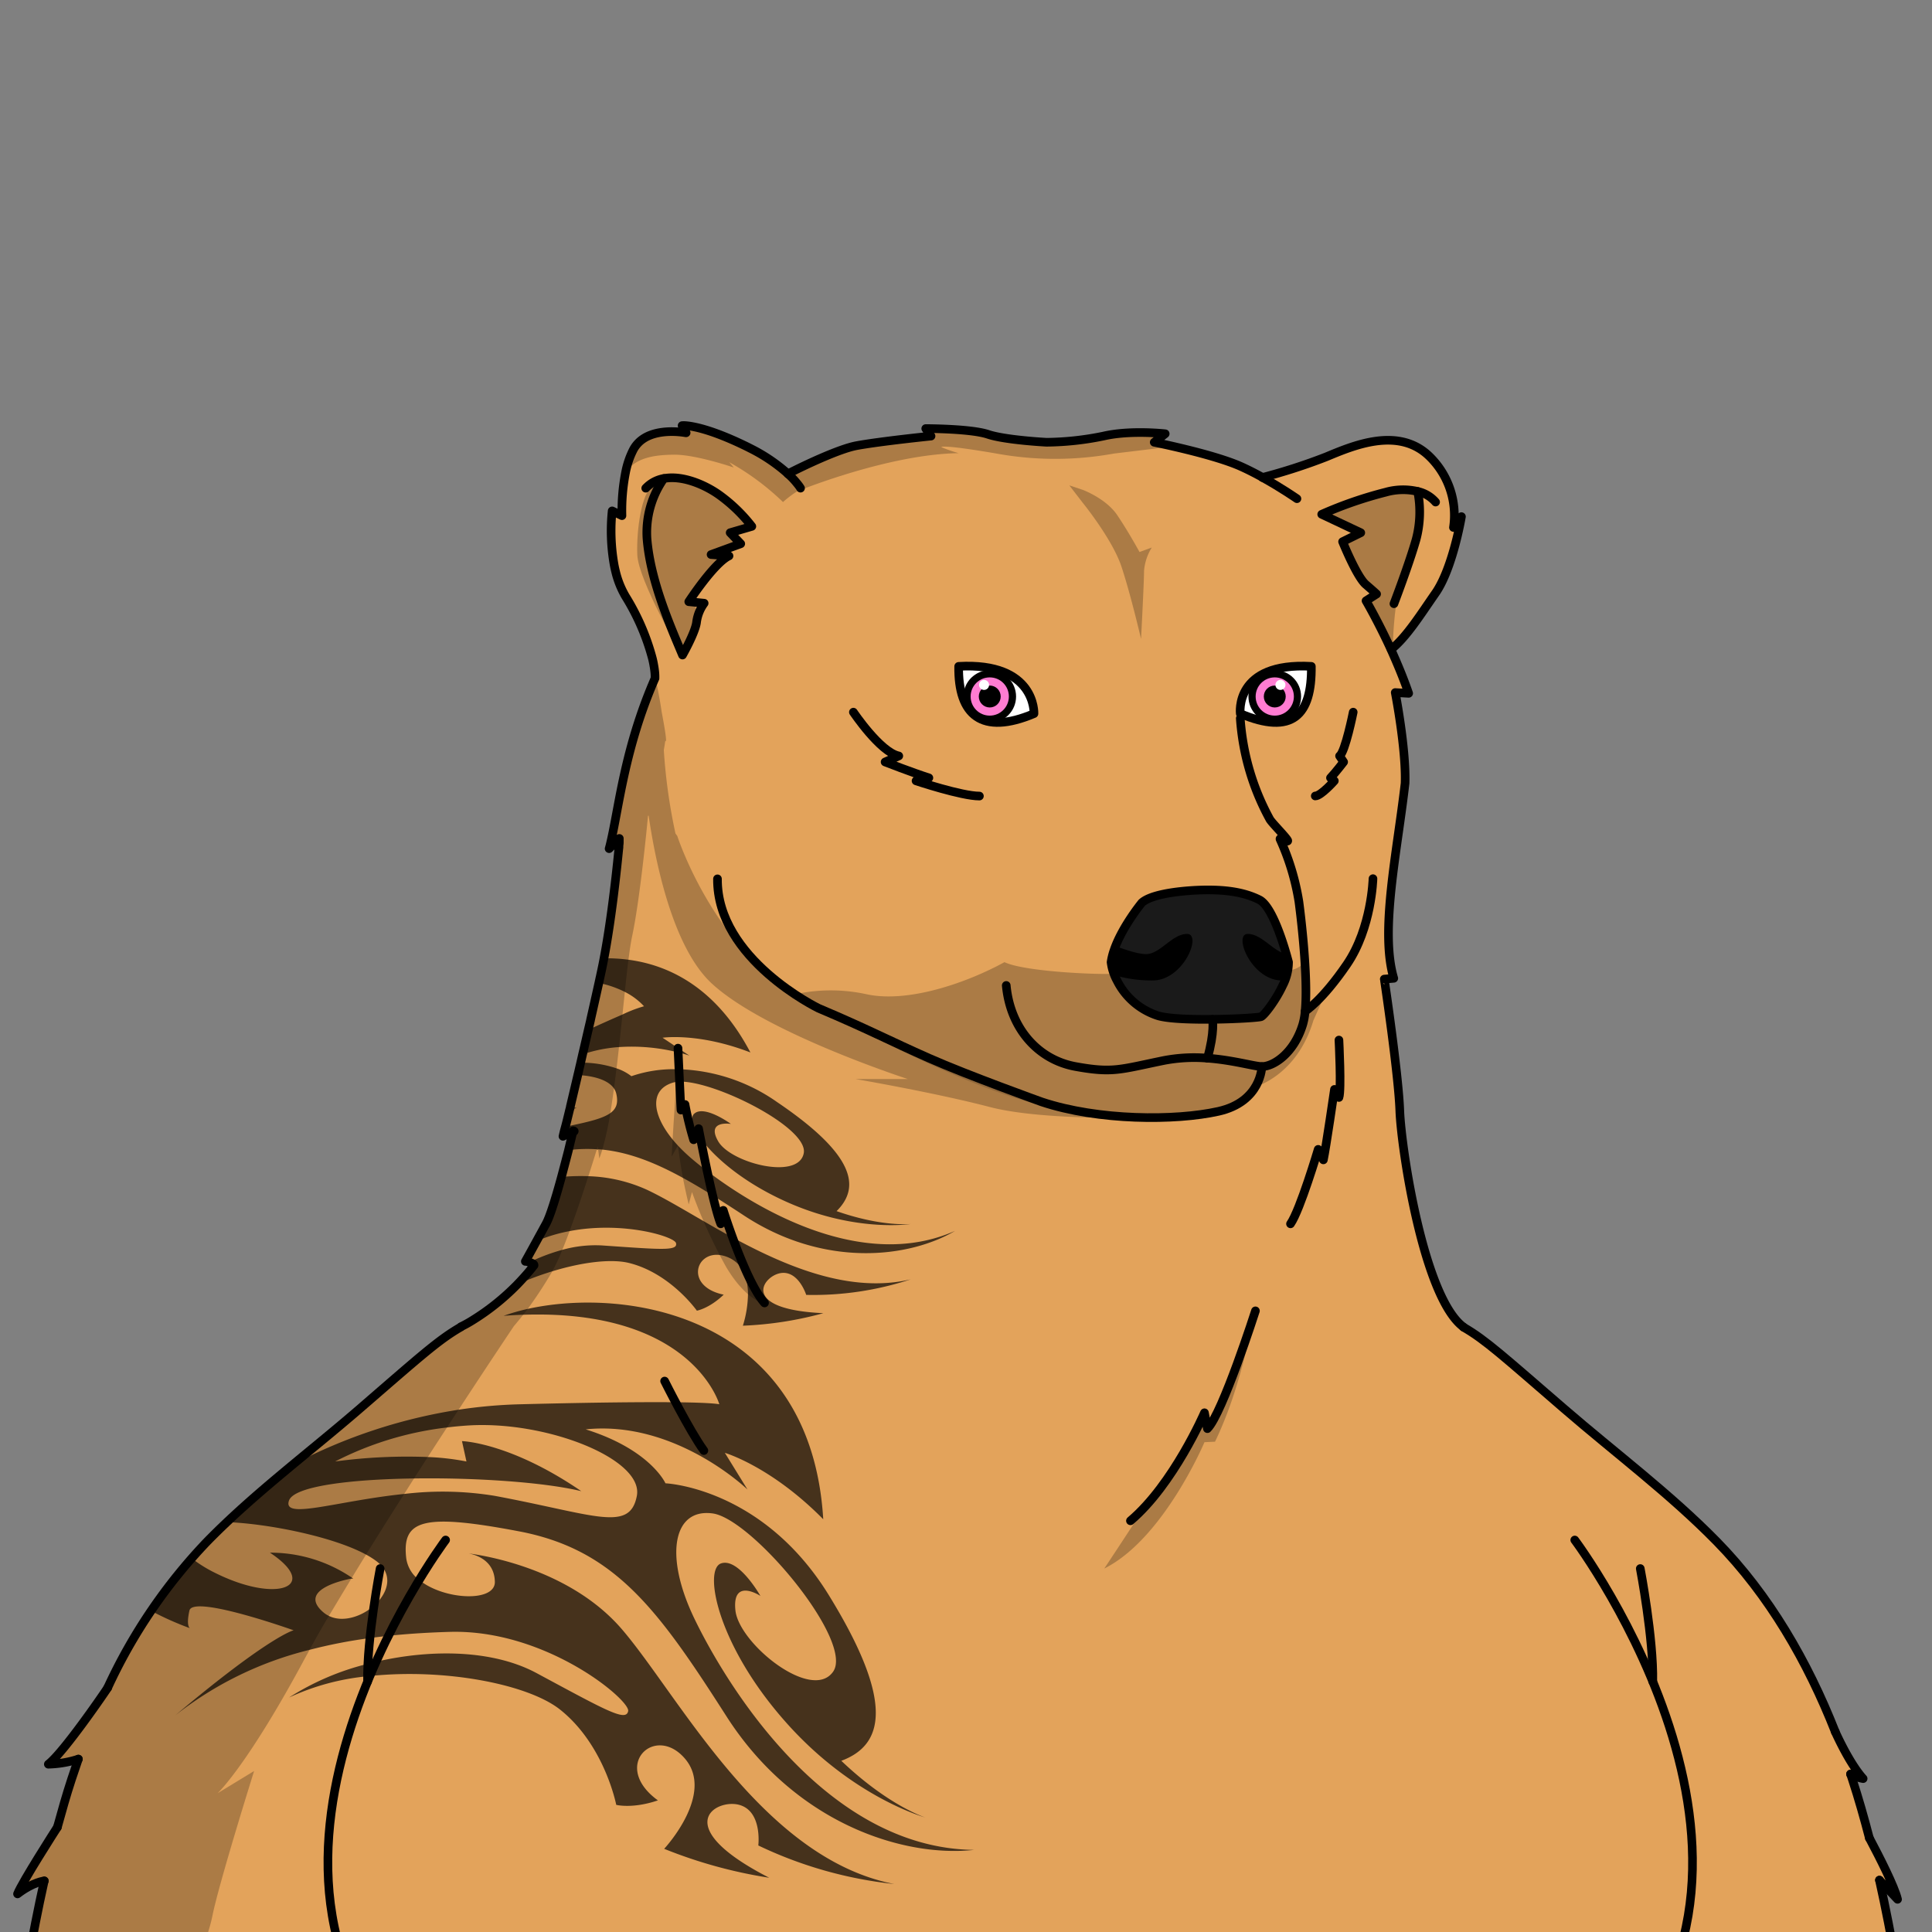 <svg xmlns="http://www.w3.org/2000/svg" viewBox="0 0 432 432">
  <rect x="0" y="0" width="432" height="432" fill="#808080" stroke="none"/>
  <defs>
    <style>.BUNTAI_BEAR_BODY_BEAR_BODY_51_cls-1{isolation:isolate;}.BUNTAI_BEAR_BODY_BEAR_BODY_51_cls-2{fill:#e3a35b;}.BUNTAI_BEAR_BODY_BEAR_BODY_51_cls-3{opacity:0.43;mix-blend-mode:multiply;}.BUNTAI_BEAR_BODY_BEAR_BODY_51_cls-4{opacity:0.57;}.BUNTAI_BEAR_BODY_BEAR_BODY_51_cls-5{fill:#1a1a1a;}.BUNTAI_BEAR_BODY_BEAR_BODY_51_cls-6,.BUNTAI_BEAR_BODY_BEAR_BODY_51_cls-9{fill:none;stroke:#000;stroke-linecap:round;}.BUNTAI_BEAR_BODY_BEAR_BODY_51_cls-6{stroke-linejoin:round;stroke-width:1.93px;}.BUNTAI_BEAR_BODY_BEAR_BODY_51_cls-7{fill:#fff;}.BUNTAI_BEAR_BODY_BEAR_BODY_51_cls-8{fill:#ff7cd2;}.BUNTAI_BEAR_BODY_BEAR_BODY_51_cls-9{stroke-miterlimit:10;stroke-width:1.61px;}.BUNTAI_BEAR_BODY_BEAR_BODY_51_cls-10{opacity:0.69;}</style>
  </defs>
  <g class="BUNTAI_BEAR_BODY_BEAR_BODY_51_cls-1">
    <g id="body">
      <path class="BUNTAI_BEAR_BODY_BEAR_BODY_51_cls-2" d="M425.62,448.88c-1.32-8-2.71-15.91-4.36-23.8-.32-1.5-.64-3-1-4.48h0l4,4.29c0-.07,0-.14,0-.21-.79-2.94-4-9.32-6.25-13.48-1.15-4.44-2.41-8.85-3.83-13.21-.12-.38-.25-.76-.38-1.14l0,0a10.33,10.33,0,0,0,2.79,1l-.21-.24h0c-3.07-3.56-6-10.22-6-10.22h0c-6.19-15.7-14.74-30.51-26.5-42.54-10.42-10.66-22.8-19.9-34.07-29.64-13.54-11.71-17.61-15.42-22.58-18.3-4.08-3-7.36-11.55-9.73-20.81v0c-.17-.63-.33-1.27-.48-1.9-.31-1.28-.6-2.56-.88-3.85-.14-.64-.27-1.28-.4-1.91-.2-1-.39-1.94-.57-2.9s-.3-1.67-.44-2.48c-.07-.39-.14-.78-.2-1.17A117.24,117.24,0,0,1,313,248.57c-.17-5.41-1.53-16.18-2.48-23.12l0-.24c0-.25-.06-.5-.1-.74a.38.38,0,0,1,0-.1c-.05-.29-.08-.56-.12-.83s-.08-.59-.12-.87-.08-.54-.11-.79-.07-.49-.1-.72-.05-.36-.08-.53-.07-.47-.09-.67c-.08-.6-.13-.93-.13-.93l2.12-.18a1.46,1.46,0,0,1-.05-.2,9.84,9.84,0,0,1-.28-1.1c-.17-.68-.31-1.39-.42-2.12-1.61-10.68,1.68-26.26,3.28-40.21.17-5.25-.92-12.78-1.63-17l-.06-.35c0-.25-.08-.49-.12-.71-.16-.94-.29-1.65-.37-2a1.11,1.11,0,0,0,0-.13l2.95.17c0-.07,0-.13-.07-.2-1.16-3.37-2.54-6.64-3.85-9.54l0,0c3.4-2.71,6.58-7.82,9.88-12.55,3.88-5.56,5.8-17.1,5.8-17.1l-.1.14-1.65,2.28.06-.34a18,18,0,0,0-.15-5.56c-.05-.33-.12-.66-.2-1a18.25,18.25,0,0,0-4.95-8.86c-7-7-17.33-2.47-23.29,0a130.54,130.54,0,0,1-13.94,4.53s0,0,0,0l-.21,0h0c-1.53-.85-3.16-1.69-4.78-2.42-4.12-1.87-11.4-3.67-15.79-4.66-2.2-.5-3.67-.79-3.67-.79l.19-.15,1.39-1.08.87-.67-.27,0c-.29,0-.81-.08-1.49-.13L257,96.94a40.89,40.89,0,0,0-10.14.75l-.62.13h0A66.42,66.42,0,0,1,234,99.08s-9.24-.48-13.07-1.77c-3.08-1-10.23-1.24-12.91-1.28h-1l.66.94.38.55.14.19s-11.48,1.18-16.65,2.14c-3.8.7-11.38,4.27-15.08,6.16l-.17.08-.11.06a27.32,27.32,0,0,0-2.82-2.28l-.45-.33a45.63,45.63,0,0,0-6.59-3.8c-7.73-3.72-11.8-4.31-13.24-4.39a4.41,4.41,0,0,0-.53,0h-.07l.26.46.52.89.12.22S145.27,95.26,142,100h0a5.8,5.8,0,0,0-.36.59,17.9,17.9,0,0,0-1.59,4.34.14.14,0,0,0,0,.06c0,.17-.08.32-.11.49h0a44,44,0,0,0-.87,9.94l-2.19-1.06a44,44,0,0,0,.21,10.72c0,.32.1.64.16,1,.1.58.23,1.16.37,1.73.06.25.13.49.19.74a19.13,19.13,0,0,0,2,4.93,53.13,53.13,0,0,1,5.75,12.89c.07.25.13.49.19.73.16.62.28,1.22.37,1.78,0,.18.06.35.09.52s.07.44.1.66a11.7,11.7,0,0,1,.09,1.81c-6.83,15.7-8.05,28.86-10,36.85-.08.32-.15.62-.23.92l-.09.33,1.56-1.56.62-.62.07-.07s-.5,5.83-1.42,13c0,.27-.07.54-.1.82s-.09.74-.14,1.12c-.51,3.82-1.12,7.89-1.83,11.62-.17.93-.35,1.83-.54,2.71s-.39,1.81-.61,2.79c-.43,2-.92,4.12-1.42,6.37-.32,1.37-.64,2.77-1,4.18-.42,1.83-.85,3.67-1.27,5.48-.14.63-.29,1.26-.44,1.88-.21.93-.43,1.85-.64,2.75q-.18.78-.36,1.53c-.46,2-.9,3.81-1.29,5.45-.06.22-.11.44-.16.65-.38,1.59-.71,2.95-1,4-.2.83-.36,1.46-.47,1.88,0,.1,0,.18-.06.25l2.18-1,.24-.1.1,0c0,.16-.44,1.83-1,4.18-.43,1.72-1,3.82-1.55,5.94-1.2,4.4-2.56,8.93-3.49,10.64l-2,3.71-2.51,4.54-.1.18a6.6,6.6,0,0,1,.65.15,2.72,2.72,0,0,1,1.22.55.28.28,0,0,1,.08.15,53.26,53.26,0,0,1-3.5,4,51.09,51.09,0,0,1-12.23,9.45l-.7.36-1.23.75a57.91,57.91,0,0,0-5.65,4.11s-.05.05-.08.06c-1.52,1.24-3.26,2.71-5.39,4.53l-.21.18c-2.66,2.28-5.9,5.1-10,8.67-4.7,4.05-9.58,8-14.43,12.05-1.35,1.11-2.7,2.24-4,3.37a.69.69,0,0,1-.13.11c-3.75,3.16-7.44,6.37-11,9.7-1.53,1.44-3,2.91-4.5,4.41-1.15,1.18-2.28,2.39-3.37,3.63a111.46,111.46,0,0,0-9.09,11.77c-1.41,2.11-2.77,4.26-4.05,6.46-2.07,3.52-4,7.15-5.73,10.85h0L23,379.19c-1.54,2.24-4.5,6.45-7.25,10l0,0a47.07,47.07,0,0,1-4.05,4.73c-.19.19-.38.36-.55.51l-.27.22a29.3,29.3,0,0,0,4.41-.54h0a14.66,14.66,0,0,0,2.18-.56l.12,0c-.46,1.32-.9,2.63-1.34,4l-.08.26-.09.26q-1.11,3.44-2.1,6.9c-.06.19-.11.38-.17.57-.31,1.1-.61,2.2-.91,3.3h0l-1.36,2.13v0C9.31,414.38,5.18,421,4.11,423.34l-.15.34a18.89,18.89,0,0,1,2.13-1.43,14.51,14.51,0,0,1,2-1,10.7,10.7,0,0,1,1.23-.39,3.3,3.3,0,0,1,.49-.09l.09,0c-1.31,5.9-2.47,11.84-3.53,17.8-1.16,6.49-2.22,13-3.27,19.5l0,.2,80.74-.06h4.24c77.26,0,190.18-.11,264.14-.08h11.53c38.12,0,63.35.06,63.41.14C426.65,455.14,426.15,452,425.62,448.88ZM288.05,216.93a14.92,14.92,0,0,1-1.18,3.57c-1.6,3.46-4.19,6.76-4.85,7a88.13,88.13,0,0,1-10.87.59c-4.84.06-9.95-.12-12.2-.81a15.53,15.53,0,0,1-9.13-7.83,16.77,16.77,0,0,1-.79-1.85,10.46,10.46,0,0,1-.43-1.45,2,2,0,0,0,0-.24,3.42,3.42,0,0,1-.07-.62,14.35,14.35,0,0,1,.66-2.66c1.78-5.24,6.21-10.62,6.21-10.62,2.47-2.26,10.69-2.87,14.74-2.87s8.05.45,11.54,2.2c3,1.48,5.61,10.55,6.33,13.21.08.27.13.48.16.6h0a.93.93,0,0,1,0,.13A6.06,6.06,0,0,1,288.05,216.93Z" />
      <g class="BUNTAI_BEAR_BODY_BEAR_BODY_51_cls-3">
        <path class="BUNTAI_BEAR_BODY_BEAR_BODY_51_cls-4" d="M151.6,236.27s-1.24,18.24-1.41,22.34l1.41-2.47A107.73,107.73,0,0,0,154,269.31l.73-2.76a114,114,0,0,0,7.65,16.77c4.17,7,8,8,8,8l-8.1-19-2.14-2s-3.8-17.18-3.8-17.14-2.22.32-2.22.32l-.62-5.8-1.29-.67Z" />
        <path class="BUNTAI_BEAR_BODY_BEAR_BODY_51_cls-4" d="M148.7,106.82s9.23.79,13.76,4.81,5.09,5.82,5.09,5.82l-1.93.94-1.3,1.32v2.56l-3.59,1.83s2,1.32,1.73,1.37-6.57,5.76-7.59,7.79.64,1.61.64,1.61.2,5.38.08,5.83-2.42,4.73-2.42,4.73l-.73,1s-9.73-16.65-9.94-22.39,1-13.87,3.47-15.48l2.47-1.6Z" />
        <path class="BUNTAI_BEAR_BODY_BEAR_BODY_51_cls-4" d="M179.06,109.55s19.78-8,35.31-8.22a31,31,0,0,1-3.88-1.35s-.26-.76,13.33,1.61a73.17,73.17,0,0,0,25.24-.17l12.83-1.55-3.29-3s-7,.44-14.62,1.21-11.12,1.69-18.22-.51A34.37,34.37,0,0,0,212.94,96s-4.48,0-4.73-.1-.68,1.54-.68,1.54a138,138,0,0,0-16,2.2c-6.93,1.51-15.36,5.65-15.36,5.65l1.09,2.36Z" />
        <path class="BUNTAI_BEAR_BODY_BEAR_BODY_51_cls-4" d="M296.68,221.49s-2,4.43-3,6.68c-3.69,12.38-13,14.83-13,14.83l1.68-4.33s6-.82,7.77-6.11a36.61,36.61,0,0,0,2-8.33S294.54,224.86,296.68,221.49Z" />
        <path class="BUNTAI_BEAR_BODY_BEAR_BODY_51_cls-4" d="M291.75,215.09A5.22,5.22,0,0,1,288,217c-12.3,2.72-17.32,2.84-38.92.67-.79.37-19.5-.19-24.48-2.53-8.52,4.67-21.52,9.14-30.72,7.2a37.49,37.49,0,0,0-16.21,0s38.1,22.09,57.79,25.24,35,3.26,40.62-.31,6-7.95,6-7.95,2.7-.58,6.06-5S292,221.49,292,221.49Z" />
        <path class="BUNTAI_BEAR_BODY_BEAR_BODY_51_cls-4" d="M242.14,112.47s6.58,8.11,8.61,14.19,4.39,16.2,4.39,16.2.67-12.66.67-15.19a11.62,11.62,0,0,1,1.73-5.24l-2.74,1s-2.49-4.56-5-8.27-7.7-5.63-7.7-5.63l-3-1Z" />
        <path class="BUNTAI_BEAR_BODY_BEAR_BODY_51_cls-4" d="M178.75,108.72v.83a24.52,24.52,0,0,0-3.67,2.71,57.45,57.45,0,0,0-12-8.9l1,1.18s-8.48-2.91-13.33-2.87-8.59.77-11,4c2.46-7,3.18-8.63,7.53-9.31s5.36-.4,5.36-.4l1-1.37a77,77,0,0,1,14,5.69A41.75,41.75,0,0,1,178.75,108.72Z" />
        <path class="BUNTAI_BEAR_BODY_BEAR_BODY_51_cls-4" d="M317.45,110.28s-7.66-2.09-14.62,1.22l-7,3.3,7.44,3.81-3.37,2.76s3.39,8,4.62,9.11a12,12,0,0,0,2.81,1.84l-1.69,3.06,5.8,8.89s.22-9,1.63-13S319.83,117.93,317.45,110.28Z" />
        <path class="BUNTAI_BEAR_BODY_BEAR_BODY_51_cls-4" d="M270.11,318.32l-1.75-1.41-1.61,3.6c-1.62,3.61-12.29,18.74-12.29,18.74s-2.47,3.83-7.54,11.48c13.28-6.64,22.4-28.25,22.4-28.25l2.36-.11c6-12.38,8.46-27.48,8.46-27.48s-2.15,5.76-4.29,11.57A84.06,84.06,0,0,1,270.11,318.32Z" />
        <path class="BUNTAI_BEAR_BODY_BEAR_BODY_51_cls-4" d="M257.44,249.84c-1.71.06-24.35.77-36.13-2.31-12.26-3.21-30-6.25-30-6.25H203S171.23,231,159.25,220c-9-8.2-12.82-28.08-14.21-37.61a.48.48,0,0,1-.14,0s-1.69,18.24-3.55,26.93c-.28,1.31-.55,3.13-.83,5.31s-.53,4.57-.81,7.22c-.17,1.61-.35,3.29-.52,5-.25,2.37-.51,4.83-.78,7.28-.18,1.62-.36,3.23-.56,4.83s-.37,3-.58,4.5c-.26,1.93-.53,3.78-.82,5.52a66.89,66.89,0,0,1-1.8,8.19c-.21.69-.43,1.31-.65,1.86-.12-.92-.19-1.53-.25-1.93l-.09-.77-.23.74c-.33,1.08-1,3.26-1.89,6-1.17,3.65-2.7,8.23-4.23,12.34-.54,1.47-1.09,2.88-1.62,4.16a39.51,39.51,0,0,1-2.27,4.84v0a97.77,97.77,0,0,1-5.52,8.4c-.33.44-.66.87-1,1.28-.7.9-1.38,1.71-2,2.44,0,0-5.26,7.83-12.42,18.78-.84,1.27-1.7,2.59-2.57,3.94-1.38,2.1-2.8,4.29-4.25,6.54l-3.11,4.84c-.73,1.15-1.47,2.3-2.2,3.47-2.89,4.52-5.78,9.12-8.56,13.61-1.06,1.71-2.1,3.41-3.11,5.08l-.21.35c-1.75,2.87-3.41,5.66-5,8.3s-3,5.17-4.26,7.48l-1,1.82c-12.53,23.37-19.15,29.85-19.55,30.23L56.82,396S49,420.92,47.5,428.37,41,444.22,41,444.22l4.43-4.43-1,18.22H3.92L6.4,438.57l.18-1.4a2.07,2.07,0,0,1,0-.22l2.73-16.07,0-.21h0l-1.25.6-2,1-1.42.69h0c.15-.26,2.62-4.53,6.86-12v0c.39-.68.78-1.39,1.19-2.13l.13-.2h0c.34-1.12.66-2.15.95-3.1.06-.19.11-.38.17-.57l2.19-7.16.08-.26c.59-2,.83-2.72.92-3a1.72,1.72,0,0,1,.07-.21l-2-.11h0l-.86,0h0l-2.71-.15-.23,0-.63,0a40.36,40.36,0,0,0,3.75-3.46h0c.37-.37.75-.78,1.15-1.21l0,0a55.73,55.73,0,0,0,7.25-10c.24-.41.46-.82.69-1.25a0,0,0,0,0,0,0q1.64-3.56,3.74-7.19c.08-.13.15-.27.22-.4.69-1.19,1.42-2.38,2.18-3.58,1.33-2.1,2.77-4.21,4.3-6.33,2.8-3.85,5.91-7.71,9.3-11.53,2.49-2.82,5.14-5.62,7.91-8.39q5-5,10.47-9.72a.69.69,0,0,0,.13-.11l1.68-1.43,2.19-1.86L75,319.63c1.28-1.06,2.54-2.13,3.79-3.19l11.69-9.87.21-.18L96,301.86s0,0,.08-.06l1.19-1-.14-.06h0l-.14-.07c.27-.15.54-.28.8-.44h0l.48-.27.92-.78.06-.05,1.21-1L101,298l.77-.26.6-.21c.45-.3.89-.59,1.33-.9s1.11-.77,1.65-1.16l0,0a97.94,97.94,0,0,0,9.36-7.73c2-1.82,3.32-3.25,3.93-3.88l0,0,.32-.35,0,0-1.2-.81-.69-.47s.91-1.64,2.16-4.21a97.3,97.3,0,0,0,5.81-14.65c0-.05,0-.11,0-.16.69-2.46,1.22-4.35,1.62-5.79.64-2.31,1-3.49,1.1-4.07,0-.09,0-.17.07-.24.06-.22.07-.28.07-.28l-1.67,1-.06,0h0l.35-1.72.8-4,.11-.57,1.1-5.48.31-1.53.2-1,.35-1.75.37-1.81.77-3.85s.18-.58.48-1.61c.18-.63.41-1.42.67-2.36a.09.09,0,0,1,0-.05c.16-.58.33-1.2.51-1.87.48-1.84,1-4,1.55-6.35.4-1.76.79-3.62,1.14-5.52.24-1.26.46-2.54.65-3.82.39-2.6.75-5.26,1.06-7.8.05-.38.1-.75.14-1.12s.07-.55.1-.82c.49-4.1.85-7.7,1.07-10,0-.24.05-.47.07-.68s0-.49.07-.71l0-.34c0-.31,0-.58.07-.8l-.58.15-.32.08-.92.23-.09,0h0a114,114,0,0,1,3.8-20,139.19,139.19,0,0,1,6-17.64l-.71-4.63s.38,1.42.86,3.41a.83.83,0,0,0,0,.15,92,92,0,0,1,1.8,9.16c1.52,8,.82,6.42.82,6.42s-.18,1.25-.34,2.1a124.52,124.52,0,0,0,2.61,18.68l.4.54s5.36,16.68,18,28.85c.87.86,1.76,1.67,2.64,2.42a44.19,44.19,0,0,0,5.74,4c3.21,2,6.92,3.81,11.11,5.84l.09,0c2.5,1.21,5.18,2.47,8,3.83,9,4.31,19.43,8.56,28.73,11.87,2.73,1,5.36,1.87,7.82,2.65a69.33,69.33,0,0,0,9.89,2.27h.11a99.13,99.13,0,0,0,12.93,1.12Z" />
      </g>
      <path class="BUNTAI_BEAR_BODY_BEAR_BODY_51_cls-5" d="M288.12,215.12a11.48,11.48,0,0,1-1.29,5.19c-1.6,3.46-4.19,6.76-4.85,7-1,.39-18.34,1.24-23.07-.22a15.53,15.53,0,0,1-9.13-7.83,11.47,11.47,0,0,1-1.34-4.16,14.35,14.35,0,0,1,.66-2.66c1.78-5.24,6.21-10.62,6.21-10.62,2.47-2.26,10.69-2.87,14.74-2.87s8.05.45,11.54,2.2c3,1.48,5.61,10.55,6.33,13.21C288.05,214.85,288.12,215.12,288.12,215.12Z" />
      <path class="BUNTAI_BEAR_BODY_BEAR_BODY_51_cls-6" d="M282.33,106.76c-1.53-.85-3.16-1.69-4.78-2.42-6.17-2.8-19.46-5.45-19.46-5.45l2.45-1.9s-7.76-.88-13.76.51A65.76,65.76,0,0,1,234,98.89s-9.24-.48-13.07-1.77S207,95.83,207,95.83l1.18,1.68s-11.48,1.18-16.65,2.14c-3.9.72-11.77,4.45-15.36,6.3" />
      <path class="BUNTAI_BEAR_BODY_BEAR_BODY_51_cls-6" d="M290,111.51s-3.42-2.38-7.7-4.75" />
      <path class="BUNTAI_BEAR_BODY_BEAR_BODY_51_cls-6" d="M311.06,145.2c3.41-2.7,6.61-7.83,9.92-12.58,3.88-5.56,5.8-17.1,5.8-17.1L325,117.94a18.42,18.42,0,0,0-5.24-15.76c-7-7-17.33-2.47-23.29,0a128.91,128.91,0,0,1-14.16,4.58h0" />
      <path class="BUNTAI_BEAR_BODY_BEAR_BODY_51_cls-6" d="M321,112.26a7.39,7.39,0,0,0-4-2.37h0a14.25,14.25,0,0,0-7.17.17A89.3,89.3,0,0,0,295.54,115l8.73,4.12-4.06,2s3.15,7.82,5.18,9.57,2.42,2.14,2.42,2.14l-2.36,1.51s2.7,4.6,5.61,10.95c1.34,3,2.74,6.3,3.92,9.74l-3-.17s2.45,12.58,2.2,20.26c-1.78,15.53-5.66,33.08-2.53,43.63l-2.12.18S312.69,240,313,248.38s5.32,41.86,14.27,48.37" />
      <path class="BUNTAI_BEAR_BODY_BEAR_BODY_51_cls-6" d="M128.16,252.85s0,.11-.06.25c-.15.58-.52,2.13-1,4.14-.44,1.74-1,3.83-1.56,5.94-1.18,4.33-2.51,8.75-3.43,10.43-.7,1.29-1.48,2.7-2.19,4-1.33,2.43-2.45,4.44-2.45,4.44l.14,0c.17,0,.49.11.8.21.48.15,1,.36,1,.62l0,.05-.34.42c-.09.13-.19.25-.29.37l0,0c-1.05,1.28-2.11,2.45-3.16,3.53h0a52.63,52.63,0,0,1-10.12,8.07l0,0a26.62,26.62,0,0,1-2.39,1.32" />
      <path class="BUNTAI_BEAR_BODY_BEAR_BODY_51_cls-6" d="M179,109.15s-.06-.11-.2-.31-.27-.38-.5-.66a.23.23,0,0,0-.07-.08,16.19,16.19,0,0,0-1.52-1.67l-.37-.35-.15-.14a38,38,0,0,0-8.42-5.69l0,0c-.45-.23-.92-.47-1.41-.7-7.43-3.57-11.48-4.26-13.06-4.38a4.53,4.53,0,0,0-.78,0l.11.2.24.4.55,1-.08,0c-.8-.14-7.51-1.25-10.82,2.48a6.75,6.75,0,0,0-.86,1.21,18.93,18.93,0,0,0-1.79,5.22,44.49,44.49,0,0,0-.8,9.62l-2.19-1.06a43.4,43.4,0,0,0,.41,11.88c.1.58.23,1.16.37,1.73a20.4,20.4,0,0,0,2.19,5.47,51.3,51.3,0,0,1,6,13.82c.16.62.28,1.22.37,1.78.07.35.11.7.15,1a11,11,0,0,1,.09,1.76c-6.9,15.85-8.07,29.12-10,37.08h0c-.08.35-.17.69-.26,1l.13-.13,1.15-1.15,1-1,0,.27c0,.12,0,.28,0,.47s0,.49-.07.8l0,.34c0,.22-.05.45-.07.71s-.05.44-.07.68c-.51,5.1-1.63,15.24-3.22,23.55-.16.86-.33,1.69-.5,2.5s-.42,1.93-.65,3c-.56,2.52-1.19,5.34-1.85,8.25a.09.09,0,0,0,0,.05l-.54,2.3c-.42,1.83-.84,3.67-1.27,5.47l-.42,1.85c-.14.59-.28,1.18-.41,1.76l-.24,1c-.6,2.55-1.16,4.92-1.65,7,0,.24-.11.46-.16.69-.39,1.6-.72,3-1,4s-.39,1.55-.48,1.91l.1-.05.53-.25.06,0,1.6-.73.23-.11h0" />
      <path class="BUNTAI_BEAR_BODY_BEAR_BODY_51_cls-6" d="M148.44,107a21.06,21.06,0,0,0-3.77,13.42c.74,9.4,5.18,19.48,7.94,26.05,0,0,2.93-5.16,3.15-7.42a9.24,9.24,0,0,1,1.69-4.17l-3.44-.34s5.64-8.66,9-10.24L159,124l6.63-2.42-2.36-2.47,4.84-1.41a35.49,35.49,0,0,0-7.14-6.93C157.84,108.49,152.69,106.19,148.44,107Z" />
      <path class="BUNTAI_BEAR_BODY_BEAR_BODY_51_cls-6" d="M144.39,109.16a7.29,7.29,0,0,1,4.05-2.17" />
      <path class="BUNTAI_BEAR_BODY_BEAR_BODY_51_cls-6" d="M317,109.89a23.84,23.84,0,0,1-.36,10.75c-1.57,5.51-4.95,14.35-4.95,14.35" />
      <path class="BUNTAI_BEAR_BODY_BEAR_BODY_51_cls-6" d="M277.33,160.62a54.65,54.65,0,0,0,6.58,22.53c.43.8,3.55,3.9,4,4.75.34.68-2-.92-1.66-.2a54.51,54.51,0,0,1,4.19,13.92s2.2,16.13,1.39,24.49a15.12,15.12,0,0,1-.54,3c-2,6.5-6.59,9.37-9.12,9.37-1.66,0-6.37-1.44-12.17-1.87a36,36,0,0,0-9.78.52c-9.79,2-11.34,2.87-19.72,1.35S225.9,230,225,220.35" />
      <path class="BUNTAI_BEAR_BODY_BEAR_BODY_51_cls-6" d="M307,196.47s-.26,11-5.83,19.16-9.33,10.48-9.33,10.48" />
      <path class="BUNTAI_BEAR_BODY_BEAR_BODY_51_cls-6" d="M282.15,238.5s-.09,7.85-9.71,10-26.84,2.11-39.5-2.11c0,0-16.46-5.91-25.24-9.79s-13.84-6.58-24.65-11.14c0,0-22.79-11-22.62-28.95" />
      <path class="BUNTAI_BEAR_BODY_BEAR_BODY_51_cls-6" d="M151.6,234.37s.56,12.15.67,13.84l.9-1.24a74.67,74.67,0,0,0,1.92,7.88l1.12-2.48s3.15,16.77,4.95,21.27l.57-3s5,16,9.22,20.7" />
      <path class="BUNTAI_BEAR_BODY_BEAR_BODY_51_cls-6" d="M299.39,232.56s.58,11.26,0,12.84l-1-1.81s-1.92,13.17-2.48,15.76L294.75,257s-4.05,13.62-6.19,16.65" />
      <path class="BUNTAI_BEAR_BODY_BEAR_BODY_51_cls-6" d="M148.61,308.81s5.58,11.15,8.78,15.54" />
      <path class="BUNTAI_BEAR_BODY_BEAR_BODY_51_cls-6" d="M249.78,219.28a15.53,15.53,0,0,0,9.13,7.83c4.73,1.46,22.06.61,23.07.22.66-.26,3.25-3.56,4.85-7a11.48,11.48,0,0,0,1.29-5.19s-.07-.27-.2-.74c-.72-2.66-3.37-11.73-6.33-13.21-3.49-1.75-7.49-2.2-11.54-2.2s-12.27.61-14.74,2.87c0,0-4.43,5.38-6.21,10.62a14.35,14.35,0,0,0-.66,2.66A11.47,11.47,0,0,0,249.78,219.28Z" />
      <path class="BUNTAI_BEAR_BODY_BEAR_BODY_51_cls-6" d="M271.12,227.93s.54,2.76-1.14,8.7h0" />
      <path class="BUNTAI_BEAR_BODY_BEAR_BODY_51_cls-6" d="M280.72,293.11s-7.37,23-10.74,26.34l-.66-3.55s-6.92,16-16.55,24.15" />
      <path class="BUNTAI_BEAR_BODY_BEAR_BODY_51_cls-6" d="M190.82,159.24s6,8.95,10.15,9.79l-3.06,1.35s6.08,2.37,9.79,3.55l-2.87.67S215,178,219,178" />
      <path class="BUNTAI_BEAR_BODY_BEAR_BODY_51_cls-6" d="M302.58,159.24s-1.79,8.95-3.05,9.79l.91,1.35s-1.82,2.37-2.94,3.55l.86.67s-3,3.38-4.26,3.38" />
      <path class="BUNTAI_BEAR_BODY_BEAR_BODY_51_cls-6" d="M12.83,408.58c1-3.61,2-7.2,3.18-10.77.49-1.49,1-3,1.51-4.47" />
      <path class="BUNTAI_BEAR_BODY_BEAR_BODY_51_cls-6" d="M24.07,377.4a119.81,119.81,0,0,1,22.24-32.71c10.42-10.66,22.8-19.9,34.07-29.64C93.92,303.34,98,299.63,103,296.75" />
      <path class="BUNTAI_BEAR_BODY_BEAR_BODY_51_cls-6" d="M413.79,396.67c.13.38.26.76.38,1.14,1.42,4.36,2.68,8.77,3.83,13.21" />
      <path class="BUNTAI_BEAR_BODY_BEAR_BODY_51_cls-6" d="M420.25,420.41c2.78,12.45,4.83,25.08,6.87,37.67-.07-.09-30.33-.13-74.66-.14h-.28c-75.24,0-190.81,0-268.13.08H83.8l-80.74.06c2-12.54,4.07-25.11,6.83-37.5" />
      <path class="BUNTAI_BEAR_BODY_BEAR_BODY_51_cls-6" d="M327.22,296.75c5,2.88,9,6.59,22.58,18.3,11.27,9.74,23.65,19,34.07,29.64,11.76,12,20.31,26.84,26.5,42.54" />
      <path class="BUNTAI_BEAR_BODY_BEAR_BODY_51_cls-6" d="M17.53,393.34h0a23.88,23.88,0,0,1-6.72,1.14c3.55-2.76,13-16.63,13.25-17.06h0" />
      <path class="BUNTAI_BEAR_BODY_BEAR_BODY_51_cls-6" d="M12.83,408.58h0c-.27.41-7.88,12.27-8.91,14.9,3.5-2.68,6-2.91,6-2.91" />
      <path class="BUNTAI_BEAR_BODY_BEAR_BODY_51_cls-6" d="M410.37,387.23h0s3.09,7,6.23,10.47a9.59,9.59,0,0,1-2.82-1" />
      <path class="BUNTAI_BEAR_BODY_BEAR_BODY_51_cls-6" d="M418,411c2.26,4.26,5.62,10.85,6.3,13.69l-4.05-4.3" />
      <path class="BUNTAI_BEAR_BODY_BEAR_BODY_51_cls-6" d="M99.64,344.35S42.32,420.72,96.85,467c26.56,22.26,83.29,5.67,83.29,5.67" />
      <path class="BUNTAI_BEAR_BODY_BEAR_BODY_51_cls-6" d="M85,350.73s-3,15.7-2.81,25.29" />
      <path class="BUNTAI_BEAR_BODY_BEAR_BODY_51_cls-6" d="M352.12,344.35s57.33,76.37,2.8,122.63c-26.56,22.26-83.29,5.67-83.29,5.67" />
      <path class="BUNTAI_BEAR_BODY_BEAR_BODY_51_cls-6" d="M366.77,350.73s3,15.7,2.8,25.29" />
      <path class="BUNTAI_BEAR_BODY_BEAR_BODY_51_cls-7" d="M277.56,159.51S276.1,147.89,293.44,149C293.58,159.85,289.26,164.46,277.56,159.51Z" />
      <path class="BUNTAI_BEAR_BODY_BEAR_BODY_51_cls-6" d="M277.33,159.57S275.88,148,293.22,149C293.36,159.91,289,164.51,277.33,159.57Z" />
      <path class="BUNTAI_BEAR_BODY_BEAR_BODY_51_cls-8" d="M283.74,150.83a5.07,5.07,0,1,0,6.2,3.61A5.07,5.07,0,0,0,283.74,150.83Z" />
      <circle cx="285.04" cy="155.74" r="2.45" />
      <circle class="BUNTAI_BEAR_BODY_BEAR_BODY_51_cls-7" cx="286.31" cy="153.15" r="1.12" />
      <circle class="BUNTAI_BEAR_BODY_BEAR_BODY_51_cls-9" cx="285.04" cy="155.74" r="5.08" />
      <path class="BUNTAI_BEAR_BODY_BEAR_BODY_51_cls-7" d="M231,159.51s.5-11.62-16.84-10.56C214,159.85,219.28,164.46,231,159.51Z" />
      <path class="BUNTAI_BEAR_BODY_BEAR_BODY_51_cls-6" d="M231.2,159.57S231.7,148,214.36,149C214.21,159.91,219.5,164.51,231.2,159.57Z" />
      <path class="BUNTAI_BEAR_BODY_BEAR_BODY_51_cls-8" d="M222.61,150.83a5.07,5.07,0,1,1-6.21,3.61A5.07,5.07,0,0,1,222.61,150.83Z" />
      <circle cx="221.31" cy="155.74" r="2.45" />
      <circle class="BUNTAI_BEAR_BODY_BEAR_BODY_51_cls-7" cx="220.04" cy="153.15" r="1.12" />
      <circle class="BUNTAI_BEAR_BODY_BEAR_BODY_51_cls-9" cx="221.31" cy="155.74" r="5.08" />
      <path d="M265.43,208.83c-3.37,0-6,4.51-9.16,4.51-1.84,0-4.92-1.05-7.17-1.93a14.45,14.45,0,0,0-.66,2.65,11.5,11.5,0,0,0,1.34,4.17,29.91,29.91,0,0,0,8.12,1C264.71,219.08,268.82,208.83,265.43,208.83Z" />
      <path d="M288.12,214.06s-.07-.27-.2-.73c-3-.22-5.64-4.5-8.92-4.5s.72,10.25,7.53,10.41h.3A11.45,11.45,0,0,0,288.12,214.06Z" />
      <g class="BUNTAI_BEAR_BODY_BEAR_BODY_51_cls-10">
        <path d="M116,342.4c21.55,4.08,31.22,17.59,46.43,41.36s39.32,31.63,55.4,29.88c-33.56-.35-55.75-37.57-62.57-51.73s-4.71-24.72,4.11-23.5,31.7,28.58,26.91,35.39-21.06-6.29-21.84-13.72,5.59-3.23,5.59-3.23-4.89-8.65-8.82-7.26-.88,18.09,14.33,35.3c14,15.9,29.12,20.84,31.35,21.51-1.52-.54-9.11-3.48-18.77-12.68,9.43-3.5,12.06-12.93-2.8-37.05s-36.52-25-36.52-25-3.32-7.51-17.83-12.06c19.81-2.06,35.71,13,36.17,13.45l-5.06-8.2s10.31,3,22,14.85c-2.74-45.36-43.52-52.1-66.25-47a46.55,46.55,0,0,0-5.23,1.51c1.46-.11,2.87-.19,4.24-.23,37.4-1.32,43.81,19.34,44,20-.14,0-1.36-.36-9.8-.44-6.46-.06-17.13,0-34.76.45a109.49,109.49,0,0,0-13.89,1.24,118.59,118.59,0,0,0-36.45,12l-.17.08-.56.29h0l0,0h0c-.72.61-1.45,1.21-2.17,1.83s-1.45,1.22-2.17,1.83l-2.16,1.84c-.72.62-1.43,1.23-2.14,1.86l-1.26,1.11-.1.09c-.36.31-.7.62-1.05.94l-.6.55c-1,.87-1.93,1.75-2.87,2.65a.46.46,0,0,1-.07.07h.24l.5,0c8.67.38,22.9,3.15,30.4,7.18a19,19,0,0,1,2.37,1.49c4,3,2.63,7.21-.53,10-2.79,2.46-7,3.82-10.11,2.25a5.84,5.84,0,0,1-1.24-.83c-5.51-4.78,3.77-7,6.19-7.47L79,353l-.35-.25a32.5,32.5,0,0,0-18.29-5.57c11.42,7.57,1.63,11.53-12.46,4.42a29.07,29.07,0,0,1-4.45-2.72l-.46-.37-.13-.1c-.64.72-1.27,1.45-1.88,2.19-.42.49-.83,1-1.23,1.49v0c-.43.52-.84,1-1.25,1.57s-1,1.31-1.49,2c-.37.5-.74,1-1.1,1.51s-.72,1-1.07,1.52-.7,1-1,1.54l.12.06.25.13a69.85,69.85,0,0,0,8.23,3.64c-.17-.13-.78-.8-.08-3.94.82-3.61,23.3,4.42,23.3,4.42s-5.24,1.17-26.44,19a79,79,0,0,1,30.07-14.65,111.42,111.42,0,0,1,13.48-2.62c1.38-.19,2.76-.36,4.15-.5,4.56-.48,9.14-.75,13.7-.88,21.55-.58,40.31,15.27,39.84,17.71s-4.89-.11-20.5-8.5c-9.72-5.22-23.46-5.39-35.77-2.55h0c-.62.14-1.24.3-1.86.46a58.89,58.89,0,0,0-17.7,7.56,53.57,53.57,0,0,1,17.63-4.76l.54-.05c16.68-1.75,35.24,1.82,42.41,7.49,10,7.93,12.58,21.32,12.58,21.32s3.61.94,9.32-1c-10.6-7.69-.7-17.25,6.06-9.32s-4.66,20.15-4.66,20.15A106.49,106.49,0,0,0,172,419.87c-22.48-11.53-12-17.7-6.75-16.31s4.31,9.09,4.31,9.09a93.09,93.09,0,0,0,30.4,8.62c-29.59-5.71-48.23-42.29-61-57.08-11.59-13.38-30.6-16.38-34.14-16.83,1.56.3,5.74,1.51,5.83,6.34.09,4.6-11.3,4.1-16.86-.37a7.31,7.31,0,0,1-2.95-4.87C89.83,339.84,94.49,338.32,116,342.4Zm-25.73-8.34c-15.07,1.57-27.18,5.85-25.65,1.47,1.11-3.2,13.61-4.74,27.85-4.94,13.79-.21,29.2.83,37.51,2.84-16-10.95-26.68-11.19-26.68-11.19l1,4.55a55.82,55.82,0,0,0-8.77-1,119.82,119.82,0,0,0-20.59,1,73.17,73.17,0,0,1,24.84-7.58c1.53-.2,3.12-.35,4.75-.46,17.6-1.17,39.45,7.49,37.87,15.73s-9.32,4.19-31.75,0A71.94,71.94,0,0,0,90.31,334.06Z" />
        <path d="M127.53,247.46l-.19,0-.09,0c0,.24-.11.46-.16.69l.09,0,.24-.05c.54-.13,1-.24,1.54-.33ZM158.32,262l-.19-.14c-1.21-.92-2.28-1.78-3.17-2.53a38.46,38.46,0,0,1-3.36-3.17h0c-.43-.46-.83-.92-1.2-1.37-4.84-5.92-5-11.23.13-12.73a5.92,5.92,0,0,1,.69-.15h0a4.86,4.86,0,0,1,.69-.05h0c7.91-.24,28.91,10.31,27.81,16-1.17,6.11-16.29,2.2-19.11-2.63s2.82-3.92,2.82-3.92-6-4.39-8.25-2.24c-.7.68-.48,2.15.63,4.07h0s0,0,0,0c.22.37.46.76.74,1.16l0,.06c2.94,4.2,9.43,9.93,19.22,14.33,14.17,6.38,25.79,5.29,27.87,5-1.43.11-7.43.32-16.58-2.88,5.35-5.29,4.24-12.53-13.31-24.39a40.29,40.29,0,0,0-22-7.34h-.42a29.15,29.15,0,0,0-10.15,1.56,11,11,0,0,0-3.4-1.78,24.45,24.45,0,0,0-8.22-1.24h-.14l-.35,1.75-.24,1H129c3.94.18,7,1.16,8.28,3a3.44,3.44,0,0,1,.51,1.14c.49,2.06.08,3.38-1.33,4.38-1.72,1.24-4.95,2-9.83,3l-.41.09-.09,0c-.22.9-.39,1.55-.48,1.91l.1-.05c0,.1,0,.18-.06.25l2.18-1c-.14.58-.46,1.76-1.1,4.07l.31,0h.09a34,34,0,0,1,6.27-.18,3.16,3.16,0,0,1,.32,0l.9.07c6,.62,11.75,2.87,18.1,6.36,2.13,1.17,4.32,2.47,6.63,3.91l.16.1c2.23,1.39,4.56,2.89,7,4.5,17.68,11.52,36.54,9.46,47,3.31C192.94,284.38,169.46,270.44,158.32,262Zm9.47-26.67c-7.15-13.58-17.16-19.4-27.27-20.73a34.32,34.32,0,0,0-5.53-.31h-.2c-.16.86-.33,1.69-.5,2.5s-.42,1.93-.65,3h.08l.13,0a22.67,22.67,0,0,1,5.86,2A15,15,0,0,1,144,225a30.21,30.21,0,0,0-4.84,1.86c-1.84.79-4.37,1.91-7.85,3.51l-.1,0-.13.06c-.3,1-.48,1.61-.48,1.61l-.77,3.85a.34.34,0,0,1,.11-.05l.1,0a32,32,0,0,1,8.34-1.71,43,43,0,0,1,13.23,1.18c1.51.37,2.43.69,2.54.73l-6-4S156.15,230.84,167.79,235.33Zm6.75,49.34c4-.65,5.73,4.87,5.73,4.87a69.57,69.57,0,0,0,23.38-3.48c-13.33,3.17-27.41-2.67-39.38-9.12l-.47-.25h0c-2.24-1.21-4.4-2.44-6.47-3.64-4.9-2.83-9.27-5.44-12.86-7.1A34.14,34.14,0,0,0,131.54,263a47.56,47.56,0,0,0-5.93.16h-.1l-.42,0a97.3,97.3,0,0,1-5.81,14.65l.61-.27.2-.08a35.3,35.3,0,0,1,7.22-2.17c12-2.32,23.5,1.22,23.85,2.67.44,1.82-3.36,1.43-16.59.52a27.4,27.4,0,0,0-8.88,1,42,42,0,0,0-7.31,2.76l-.25.12-.32.16,1.2.81c-.09.13-.19.25-.29.37l0,0c-.61.63-2,2.06-3.93,3.88.26-.12.51-.24.76-.34h0l.41-.18a66.8,66.8,0,0,1,7.49-2.78c6.85-2.1,13.29-2.85,17.23-1.87,9.27,2.32,15.14,10.66,15.14,10.66s2.75-.47,6-3.58c-8.55-1.77-6.45-9.56-.89-8.87a7.31,7.31,0,0,1,2.16.65c3.24,1.53,4.13,4.86,4.16,8a24.73,24.73,0,0,1-1.14,7.16,79.63,79.63,0,0,0,18-2.8C165.29,292.78,170.53,285.34,174.54,284.67Zm-40.88-28.36-.23.74a3.16,3.16,0,0,1,.32,0Z" />
      </g>
    </g>
  </g>
</svg>